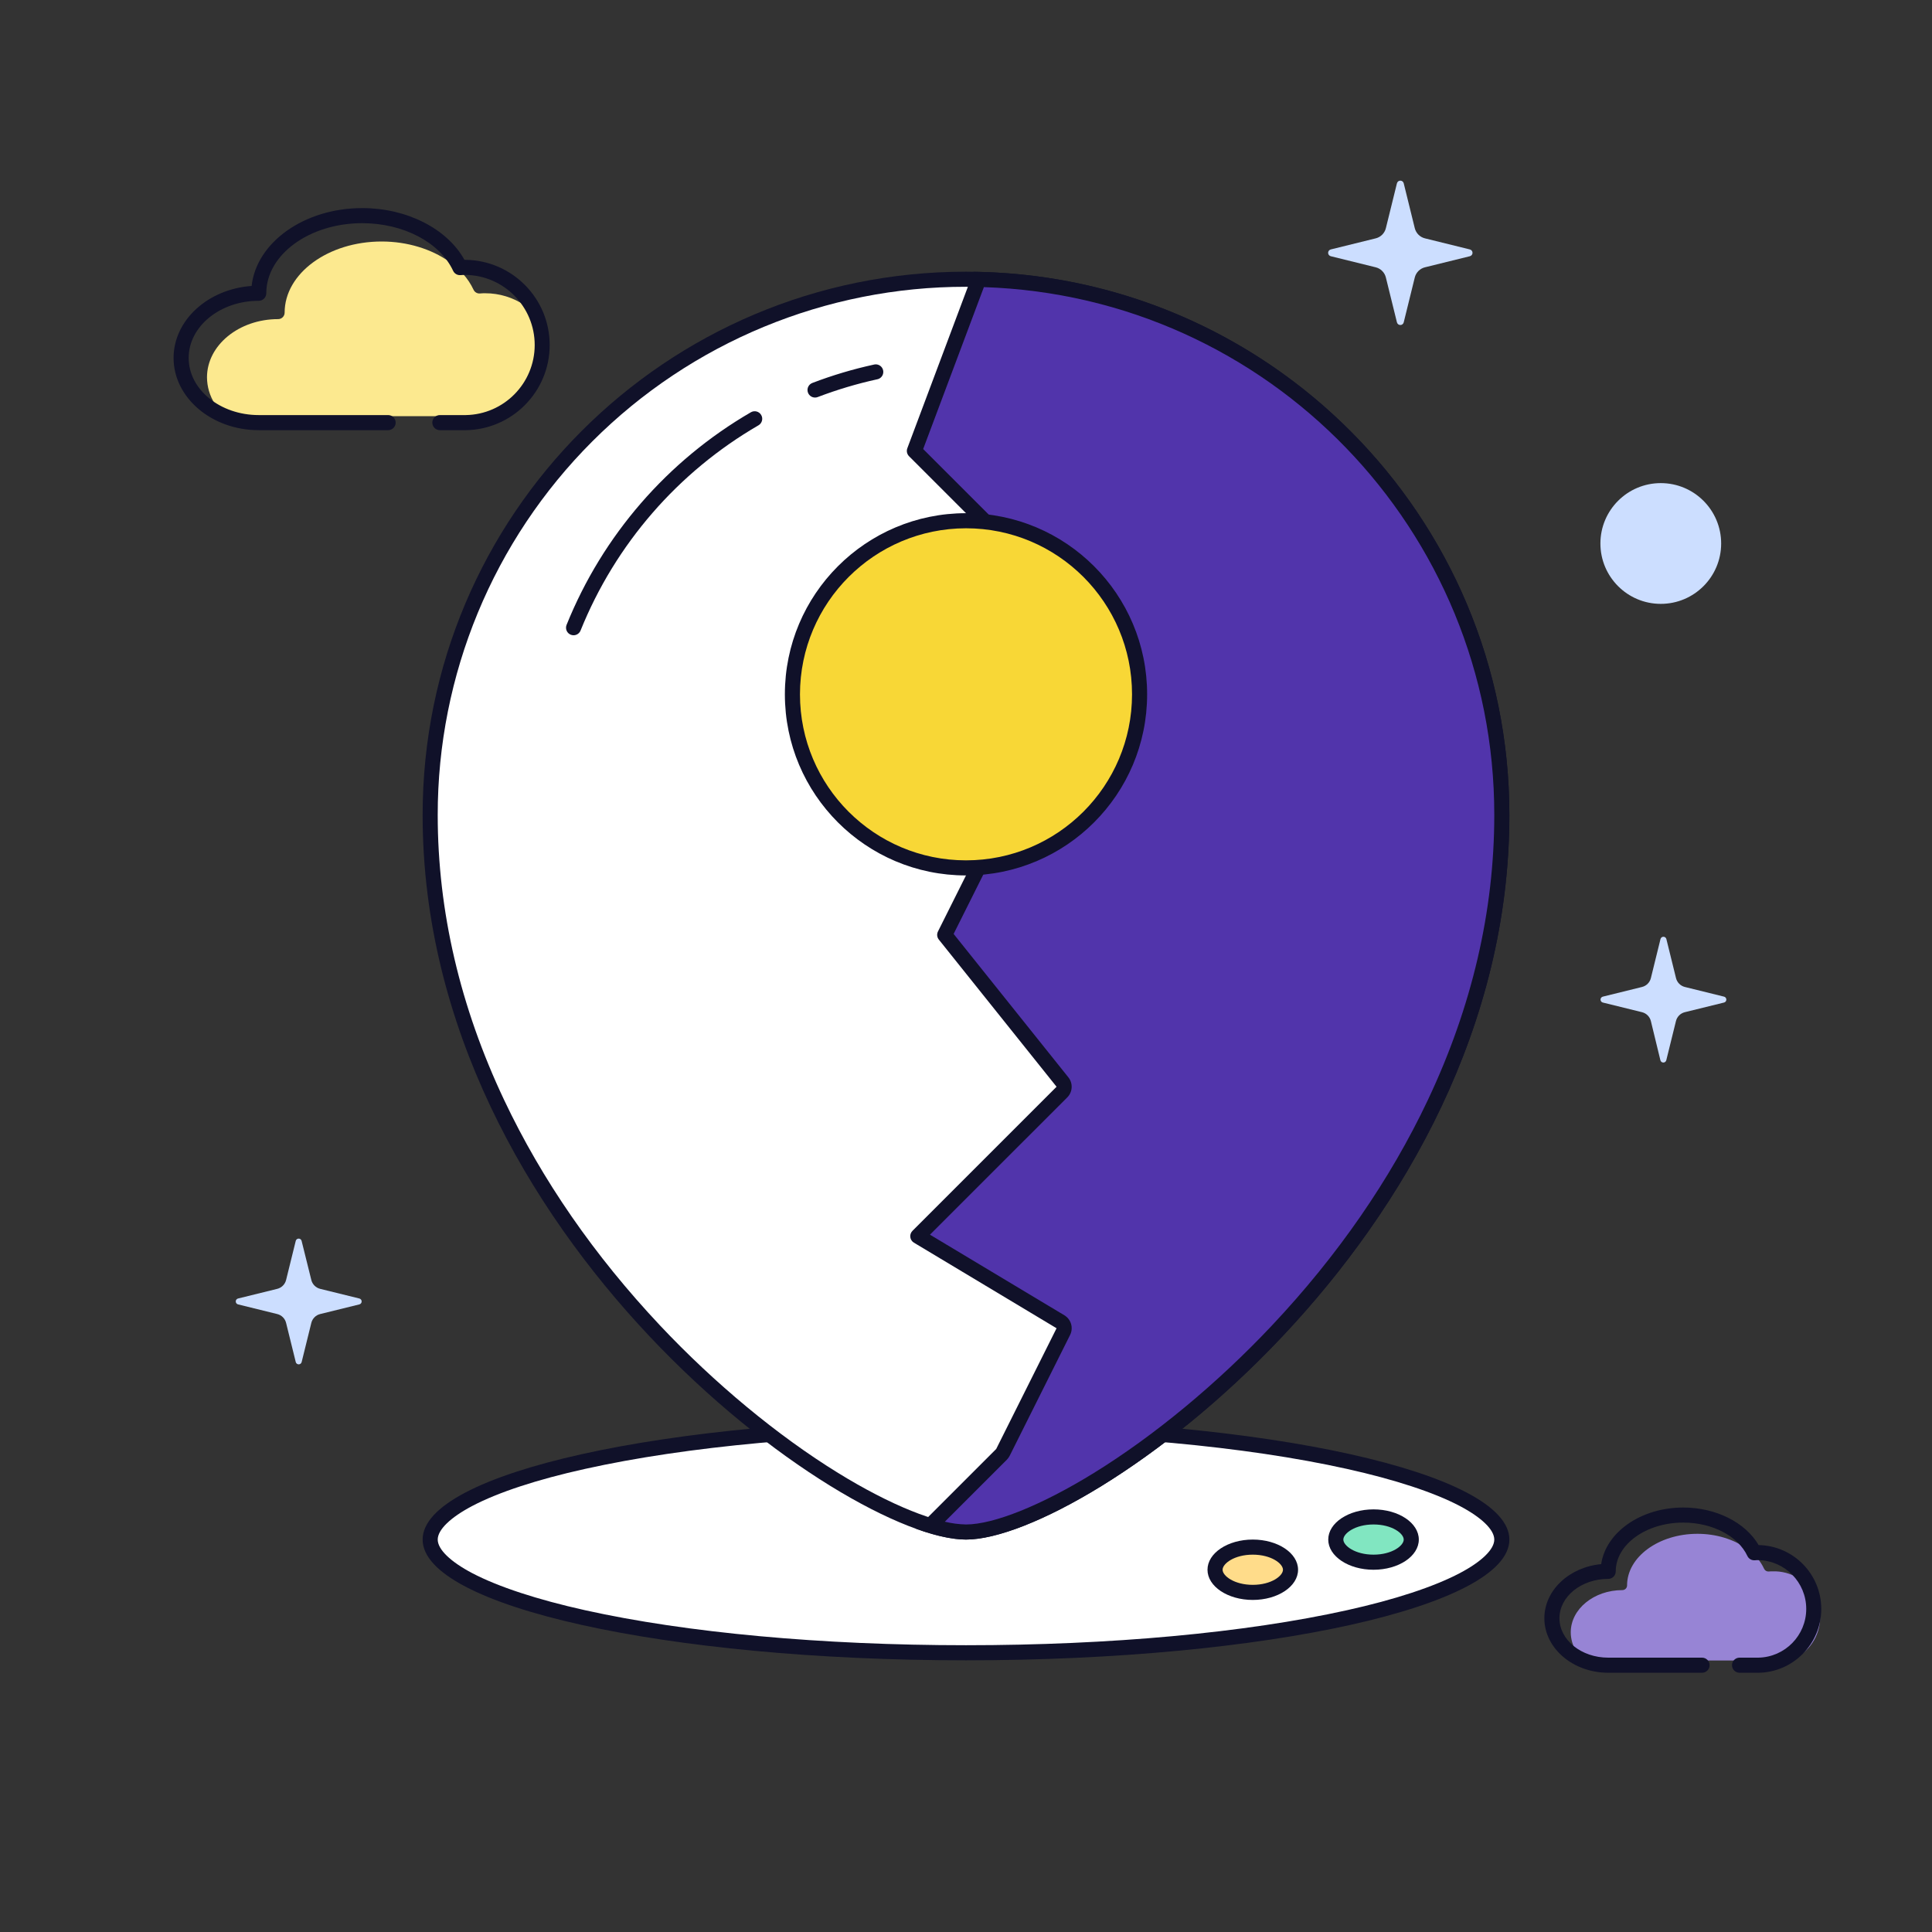 <svg height="300" legacy-metrics="false" node-id="1" sillyvg="true" template-height="1024" template-width="1024" version="1.1" viewBox="0 0 1024 1024" width="300" xmlns="http://www.w3.org/2000/svg" xmlns:xlink="http://www.w3.org/1999/xlink"><rect x="0" y="0" width="1024" height="1024" fill="#333333" stroke="none"/><defs node-id="32"></defs><g node-id="83"><g node-id="84"><path d="M 0.00 0.00 L 1024.00 0.00 L 1024.00 1024.00 L 0.00 1024.00 Z" fill="none" group-id="1,2" node-id="37" stroke="none" target-height="1024" target-width="1024" target-x="0" target-y="0"></path><path d="M 912.25 288.06 C 912.25 305.73 897.92 320.06 880.25 320.06 C 862.58 320.06 848.25 305.73 848.25 288.06 C 848.25 270.39 862.58 256.06 880.25 256.06 C 897.92 256.06 912.25 270.39 912.25 288.06 Z" fill="#ccdeff" fill-rule="nonzero" group-id="1,2" node-id="39" stroke="none" target-height="64" target-width="64" target-x="848.25" target-y="256.06"></path><path d="M 932.00 880.10 C 941.24 883.47 951.60 880.95 958.27 873.72 C 964.93 866.48 966.60 855.95 962.48 847.02 C 958.37 838.08 949.29 832.49 939.46 832.85 C 938.84 832.85 938.19 832.85 937.46 832.93 C 936.43 833.01 935.45 832.44 935.02 831.50 C 933.99 829.29 932.64 827.23 931.02 825.41 L 930.02 825.47 C 928.99 825.55 928.02 824.98 927.58 824.04 C 927.01 822.85 926.34 821.72 925.58 820.64 C 918.78 815.82 909.58 812.95 899.69 812.95 C 879.12 812.95 862.38 825.22 862.38 840.31 C 862.38 840.97 862.12 841.60 861.65 842.07 C 861.18 842.53 860.55 842.79 859.89 842.79 C 844.81 842.79 832.53 852.84 832.53 865.18 C 832.54 868.75 833.57 872.25 835.48 875.27 C 840.56 878.48 846.47 880.16 852.48 880.10 Z" fill="#9784d5" fill-rule="nonzero" group-id="1,2" node-id="41" stroke="none" target-height="68.6" target-width="132.17" target-x="832.53" target-y="812.95"></path><path d="M 932.00 886.59 L 922.00 886.59 C 919.79 886.59 918.00 884.80 918.00 882.59 C 918.00 880.38 919.79 878.59 922.00 878.59 L 932.00 878.59 C 946.08 878.31 957.34 866.82 957.34 852.75 C 957.34 838.67 946.08 827.18 932.00 826.90 C 931.42 826.90 930.81 826.90 930.06 826.98 C 928.40 827.10 926.84 826.19 926.14 824.68 C 921.18 814.11 907.54 807.00 892.17 807.00 C 872.44 807.00 856.38 818.59 856.38 832.85 C 856.38 835.06 854.59 836.85 852.38 836.85 C 838.13 836.85 826.54 846.21 826.54 857.72 C 826.54 869.23 838.13 878.59 852.38 878.59 L 902.12 878.59 C 904.33 878.59 906.12 880.38 906.12 882.59 C 906.12 884.80 904.33 886.59 902.12 886.59 L 852.38 886.59 C 833.72 886.59 818.54 873.59 818.54 857.72 C 818.54 842.87 831.74 830.60 848.66 829.02 C 851.13 812.15 869.66 799.02 892.17 799.02 C 909.46 799.02 925.11 806.92 932.10 818.92 C 950.57 819.27 965.34 834.36 965.31 852.83 C 965.27 871.30 950.44 886.33 931.97 886.61 Z" fill="#101129" fill-rule="nonzero" group-id="1,2" node-id="43" stroke="none" target-height="87.59" target-width="146.767" target-x="818.54" target-y="799.02"></path><path d="M 246.86 220.57 C 260.79 220.57 273.59 212.90 280.14 200.60 C 286.69 188.31 285.93 173.40 278.16 161.84 C 271.96 157.65 264.64 155.42 257.16 155.43 C 256.31 155.43 255.42 155.43 254.34 155.55 C 252.91 155.65 251.57 154.85 250.98 153.55 C 249.54 150.49 247.66 147.66 245.40 145.15 C 244.98 145.15 244.54 145.15 244.05 145.23 C 242.62 145.33 241.28 144.53 240.69 143.23 C 239.92 141.62 239.02 140.07 238.00 138.60 C 228.60 132.00 215.91 128.00 202.29 128.00 C 173.93 128.00 150.86 144.92 150.86 165.71 C 150.86 167.60 149.32 169.14 147.43 169.14 C 126.63 169.14 109.71 182.99 109.71 200.00 C 109.74 204.93 111.15 209.75 113.78 213.91 C 120.76 218.33 128.88 220.64 137.14 220.57 Z" fill="#fce98f" fill-rule="nonzero" group-id="1,2" node-id="45" stroke="none" target-height="92.57" target-width="174.859" target-x="109.71" target-y="128"></path><path d="M 246.86 228.00 L 233.14 228.00 C 230.93 228.00 229.14 226.21 229.14 224.00 C 229.14 221.79 230.93 220.00 233.14 220.00 L 246.86 220.00 C 267.14 219.67 283.40 203.13 283.40 182.85 C 283.40 162.58 267.14 146.04 246.86 145.71 C 246.03 145.71 245.14 145.71 244.08 145.83 C 242.42 145.95 240.86 145.04 240.16 143.53 C 233.16 128.43 213.76 118.29 192.00 118.29 C 164.00 118.29 141.14 134.95 141.14 155.43 C 141.14 157.64 139.35 159.43 137.14 159.43 C 116.66 159.43 100.00 173.00 100.00 189.71 C 100.00 206.42 116.66 220.00 137.14 220.00 L 205.71 220.00 C 207.92 220.00 209.71 221.79 209.71 224.00 C 209.71 226.21 207.92 228.00 205.71 228.00 L 137.14 228.00 C 112.25 228.00 92.00 210.83 92.00 189.71 C 92.00 169.71 110.23 153.20 133.36 151.56 C 135.92 128.47 161.24 110.29 192.00 110.29 C 215.67 110.29 237.00 121.21 246.17 137.72 L 246.86 137.72 C 271.53 138.09 291.34 158.19 291.34 182.87 C 291.34 207.54 271.53 227.64 246.86 228.01 Z" fill="#101129" fill-rule="nonzero" group-id="1,2" node-id="47" stroke="none" target-height="117.72" target-width="199.338" target-x="92" target-y="110.29"></path><path d="M 159.85 657.66 L 165.00 678.40 C 165.57 680.73 167.39 682.54 169.71 683.12 L 190.46 688.23 C 191.18 688.40 191.69 689.05 191.69 689.79 C 191.69 690.54 191.18 691.19 190.46 691.36 L 169.71 696.47 C 167.38 697.04 165.57 698.86 165.00 701.19 L 159.88 721.93 C 159.70 722.64 159.06 723.14 158.32 723.14 C 157.58 723.14 156.94 722.64 156.76 721.93 L 151.64 701.19 C 151.07 698.86 149.26 697.04 146.93 696.47 L 126.18 691.36 C 125.46 691.19 124.95 690.54 124.95 689.79 C 124.95 689.05 125.46 688.40 126.18 688.23 L 146.93 683.12 C 149.25 682.54 151.07 680.73 151.64 678.40 L 156.76 657.66 C 156.95 656.96 157.58 656.48 158.31 656.48 C 159.03 656.48 159.66 656.96 159.85 657.66 Z" fill="#ccdeff" fill-rule="nonzero" group-id="1,2" node-id="49" stroke="none" target-height="66.666" target-width="66.744" target-x="124.948" target-y="656.476"></path><path d="M 883.20 497.66 L 888.32 518.41 C 888.89 520.73 890.71 522.55 893.03 523.12 L 913.77 528.24 C 914.49 528.41 915.00 529.06 915.00 529.80 C 915.00 530.55 914.49 531.20 913.77 531.37 L 893.00 536.48 C 890.68 537.05 888.86 538.87 888.29 541.19 L 883.17 561.94 C 883.00 562.66 882.35 563.17 881.61 563.17 C 880.86 563.17 880.21 562.66 880.04 561.94 L 875.00 541.19 C 874.43 538.87 872.61 537.05 870.29 536.48 L 849.54 531.37 C 848.82 531.20 848.31 530.55 848.31 529.80 C 848.31 529.06 848.82 528.41 849.54 528.24 L 870.29 523.12 C 872.61 522.55 874.43 520.73 875.00 518.41 L 880.11 497.66 C 880.31 496.97 880.94 496.50 881.65 496.50 C 882.37 496.50 883.00 496.97 883.20 497.66 Z" fill="#ccdeff" fill-rule="nonzero" group-id="1,2" node-id="51" stroke="none" target-height="66.669" target-width="66.694" target-x="848.308" target-y="496.503"></path><path d="M 744.00 97.14 L 749.86 120.93 C 750.52 123.60 752.61 125.69 755.28 126.34 L 779.07 132.21 C 779.89 132.42 780.47 133.16 780.47 134.00 C 780.47 134.85 779.89 135.59 779.07 135.80 L 755.28 141.67 C 752.61 142.32 750.52 144.41 749.86 147.08 L 744.00 170.87 C 743.79 171.69 743.05 172.27 742.21 172.27 C 741.36 172.27 740.62 171.69 740.41 170.87 L 734.54 147.08 C 733.89 144.41 731.80 142.32 729.13 141.67 L 705.33 135.80 C 704.51 135.59 703.93 134.85 703.93 134.00 C 703.93 133.16 704.51 132.42 705.33 132.21 L 729.13 126.34 C 731.80 125.69 733.89 123.60 734.54 120.93 L 740.41 97.14 C 740.62 96.32 741.36 95.74 742.21 95.74 C 743.05 95.74 743.79 96.32 744.00 97.14 Z" fill="#ccdeff" fill-rule="nonzero" group-id="1,2" node-id="53" stroke="none" target-height="76.535" target-width="76.544" target-x="703.928" target-y="95.738"></path><path d="M 512.00 876.00 C 435.36 876.00 363.34 869.38 309.22 857.35 C 258.36 846.05 228.00 830.59 228.00 816.00 C 228.00 801.41 258.36 786.00 309.22 774.65 C 363.34 762.62 435.36 756.00 512.00 756.00 C 588.64 756.00 660.66 762.62 714.78 774.65 C 765.64 786.00 796.00 801.41 796.00 816.00 C 796.00 830.59 765.64 846.00 714.78 857.35 C 660.66 869.38 588.64 876.00 512.00 876.00 Z" fill="#ffffff" fill-rule="nonzero" group-id="1,2" node-id="55" stroke="none" target-height="120" target-width="568" target-x="228" target-y="756"></path><path d="M 512.00 760.00 C 588.36 760.00 660.07 766.59 713.91 778.55 C 739.31 784.20 759.96 790.98 773.65 798.17 C 785.31 804.30 792.00 810.80 792.00 816.00 C 792.00 821.20 785.31 827.70 773.65 833.83 C 759.96 841.02 739.31 847.83 713.91 853.45 C 660.07 865.41 588.36 872.00 512.00 872.00 C 435.64 872.00 363.93 865.41 310.09 853.45 C 284.69 847.80 264.09 841.02 250.35 833.83 C 238.69 827.70 232.00 821.20 232.00 816.00 C 232.00 810.80 238.69 804.30 250.35 798.17 C 264.04 790.98 284.69 784.17 310.09 778.55 C 363.93 766.59 435.64 760.00 512.00 760.00 M 512.00 752.00 C 352.94 752.00 224.00 780.65 224.00 816.00 C 224.00 851.35 352.94 880.00 512.00 880.00 C 671.06 880.00 800.00 851.35 800.00 816.00 C 800.00 780.65 671.06 752.00 512.00 752.00 Z" fill="#101129" fill-rule="nonzero" group-id="1,2" node-id="57" stroke="none" target-height="128" target-width="576" target-x="224" target-y="752"></path><path d="M 512.00 812.00 C 480.92 812.00 409.00 771.19 346.91 705.26 C 311.82 667.97 283.79 627.44 263.62 584.79 C 240.00 534.84 228.00 483.43 228.00 432.00 C 228.00 275.15 355.15 148.00 512.00 148.00 C 668.85 148.00 796.00 275.15 796.00 432.00 C 796.00 483.43 784.00 534.84 760.38 584.79 C 740.21 627.44 712.18 667.97 677.09 705.26 C 615.00 771.19 543.08 812.00 512.00 812.00 Z" fill="#ffffff" fill-rule="nonzero" group-id="1,2" node-id="59" stroke="none" target-height="664" target-width="568" target-x="228" target-y="148"></path><path d="M 512.00 152.00 C 586.28 151.93 657.54 181.41 710.06 233.94 C 762.59 286.46 792.07 357.72 792.00 432.00 C 792.00 482.84 780.15 533.67 756.77 583.08 C 736.77 625.35 708.98 665.54 674.17 702.52 C 645.28 733.22 611.76 760.98 579.80 780.69 C 552.07 797.79 526.72 808.00 512.00 808.00 C 497.28 808.00 471.93 797.79 444.20 780.69 C 412.20 760.98 378.72 733.22 349.83 702.52 C 315.02 665.52 287.23 625.35 267.23 583.08 C 243.85 533.67 232.00 482.84 232.00 432.00 C 231.93 357.72 261.41 286.46 313.94 233.94 C 366.46 181.41 437.72 151.93 512.00 152.00 M 512.00 144.00 C 352.94 144.00 224.00 272.94 224.00 432.00 C 224.00 656.00 448.00 816.00 512.00 816.00 C 576.00 816.00 800.00 656.00 800.00 432.00 C 800.00 272.94 671.06 144.00 512.00 144.00 Z" fill="#101129" fill-rule="nonzero" group-id="1,2" node-id="61" stroke="none" target-height="672" target-width="576" target-x="224" target-y="144"></path><path d="M 512.00 812.00 C 506.88 812.00 500.41 810.83 493.06 808.59 L 530.83 770.83 C 531.13 770.54 531.38 770.20 531.58 769.83 L 563.58 705.83 C 564.52 703.96 563.85 701.69 562.06 700.61 L 486.45 655.25 L 562.83 578.87 C 564.27 577.43 564.40 575.13 563.12 573.54 L 500.72 495.54 L 579.58 337.83 C 580.35 336.29 580.05 334.43 578.83 333.21 L 484.65 239.00 L 518.73 148.11 C 672.90 151.76 795.98 277.78 796.00 432.00 C 796.00 483.43 784.00 534.84 760.38 584.79 C 740.21 627.44 712.18 667.97 677.09 705.26 C 615.00 771.19 543.08 812.00 512.00 812.00 Z" fill="#5134ab" fill-rule="nonzero" group-id="1,2" node-id="63" stroke="none" target-height="663.89" target-width="311.35" target-x="484.65" target-y="148.11"></path><path d="M 521.48 152.18 C 672.40 157.16 792.13 281.00 792.00 432.00 C 792.00 482.84 780.15 533.67 756.77 583.08 C 736.77 625.35 708.98 665.54 674.17 702.52 C 645.28 733.22 611.76 760.98 579.80 780.69 C 552.07 797.79 526.72 808.00 512.00 808.00 C 508.22 807.92 504.45 807.43 500.78 806.53 L 533.66 773.66 C 534.26 773.05 534.77 772.35 535.16 771.58 L 567.16 707.58 C 569.04 703.85 567.73 699.30 564.16 697.14 L 492.90 654.41 L 565.66 581.66 C 568.55 578.78 568.80 574.18 566.25 571.00 L 505.44 495.00 L 583.16 339.58 C 584.70 336.50 584.10 332.78 581.66 330.34 L 489.30 238.00 L 521.48 152.19 M 515.98 144.06 L 480.90 237.59 C 480.35 239.06 480.71 240.71 481.82 241.82 L 576.00 336.00 L 497.14 493.71 C 496.44 495.11 496.62 496.78 497.60 498.00 L 560.00 576.00 L 483.62 652.38 C 482.75 653.25 482.33 654.47 482.48 655.70 C 482.63 656.92 483.33 658.01 484.39 658.64 L 560.00 704.00 L 528.00 768.00 L 485.66 810.34 C 496.00 814.07 505.00 816.00 512.00 816.00 C 576.00 816.00 800.00 656.00 800.00 432.00 C 800.00 274.27 673.20 146.18 516.00 144.05 Z" fill="#101129" fill-rule="nonzero" group-id="1,2" node-id="65" stroke="none" target-height="671.95" target-width="319.344" target-x="480.656" target-y="144.05"></path><path d="M 604.00 368.00 C 604.00 418.81 562.81 460.00 512.00 460.00 C 461.19 460.00 420.00 418.81 420.00 368.00 C 420.00 317.19 461.19 276.00 512.00 276.00 C 562.81 276.00 604.00 317.19 604.00 368.00 Z" fill="#f8d736" fill-rule="nonzero" group-id="1,2" node-id="67" stroke="none" target-height="184" target-width="184" target-x="420" target-y="276"></path><path d="M 512.00 280.00 C 560.60 280.00 600.00 319.40 600.00 368.00 C 600.00 416.60 560.60 456.00 512.00 456.00 C 463.40 456.00 424.00 416.60 424.00 368.00 C 424.06 319.42 463.42 280.06 512.00 280.00 M 512.00 272.00 C 458.98 272.00 416.00 314.98 416.00 368.00 C 416.00 421.02 458.98 464.00 512.00 464.00 C 565.02 464.00 608.00 421.02 608.00 368.00 C 608.00 314.98 565.02 272.00 512.00 272.00 Z" fill="#101129" fill-rule="nonzero" group-id="1,2" node-id="69" stroke="none" target-height="192" target-width="192" target-x="416" target-y="272"></path><path d="M 748.00 816.00 C 748.00 822.63 739.05 828.00 728.00 828.00 C 716.95 828.00 708.00 822.63 708.00 816.00 C 708.00 809.37 716.95 804.00 728.00 804.00 C 739.05 804.00 748.00 809.37 748.00 816.00 Z" fill="#81e6c1" fill-rule="nonzero" group-id="1,2" node-id="71" stroke="none" target-height="24" target-width="40" target-x="708" target-y="804"></path><path d="M 728.00 808.00 C 737.77 808.00 744.00 812.74 744.00 816.00 C 744.00 819.26 737.77 824.00 728.00 824.00 C 718.23 824.00 712.00 819.26 712.00 816.00 C 712.00 812.74 718.23 808.00 728.00 808.00 M 728.00 800.00 C 714.75 800.00 704.00 807.16 704.00 816.00 C 704.00 824.84 714.75 832.00 728.00 832.00 C 741.25 832.00 752.00 824.84 752.00 816.00 C 752.00 807.16 741.25 800.00 728.00 800.00 Z" fill="#101129" fill-rule="nonzero" group-id="1,2" node-id="73" stroke="none" target-height="32" target-width="48" target-x="704" target-y="800"></path><path d="M 684.00 832.00 C 684.00 838.63 675.05 844.00 664.00 844.00 C 652.95 844.00 644.00 838.63 644.00 832.00 C 644.00 825.37 652.95 820.00 664.00 820.00 C 675.05 820.00 684.00 825.37 684.00 832.00 Z" fill="#ffdc8a" fill-rule="nonzero" group-id="1,2" node-id="75" stroke="none" target-height="24" target-width="40" target-x="644" target-y="820"></path><path d="M 664.00 824.00 C 673.77 824.00 680.00 828.74 680.00 832.00 C 680.00 835.26 673.77 840.00 664.00 840.00 C 654.23 840.00 648.00 835.26 648.00 832.00 C 648.00 828.74 654.23 824.00 664.00 824.00 M 664.00 816.00 C 650.75 816.00 640.00 823.16 640.00 832.00 C 640.00 840.84 650.75 848.00 664.00 848.00 C 677.25 848.00 688.00 840.84 688.00 832.00 C 688.00 823.16 677.25 816.00 664.00 816.00 Z" fill="#101129" fill-rule="nonzero" group-id="1,2" node-id="77" stroke="none" target-height="32" target-width="48" target-x="640" target-y="816"></path><path d="M 432.00 210.71 C 430.07 210.72 428.41 209.34 428.06 207.44 C 427.70 205.54 428.76 203.66 430.57 202.97 C 441.17 198.92 452.06 195.67 463.15 193.25 C 464.57 192.88 466.08 193.31 467.09 194.39 C 468.09 195.46 468.42 197.00 467.96 198.39 C 467.49 199.78 466.30 200.81 464.85 201.06 C 454.16 203.40 443.66 206.54 433.43 210.44 C 432.97 210.62 432.49 210.71 432.00 210.71 Z" fill="#101129" fill-rule="nonzero" group-id="1,2" node-id="79" stroke="none" target-height="17.591" target-width="40.113" target-x="428.047" target-y="193.119"></path><path d="M 304.00 336.70 C 303.49 336.70 302.98 336.60 302.51 336.41 C 300.46 335.59 299.47 333.26 300.29 331.21 C 319.40 283.81 353.78 244.14 398.00 218.50 C 399.91 217.40 402.36 218.05 403.46 219.97 C 404.57 221.88 403.91 224.33 402.00 225.43 C 359.34 250.17 326.15 288.45 307.71 334.19 C 307.10 335.71 305.63 336.70 304.00 336.70 Z" fill="#101129" fill-rule="nonzero" group-id="1,2" node-id="81" stroke="none" target-height="118.708" target-width="103.97" target-x="300.002" target-y="217.992"></path></g></g></svg>

